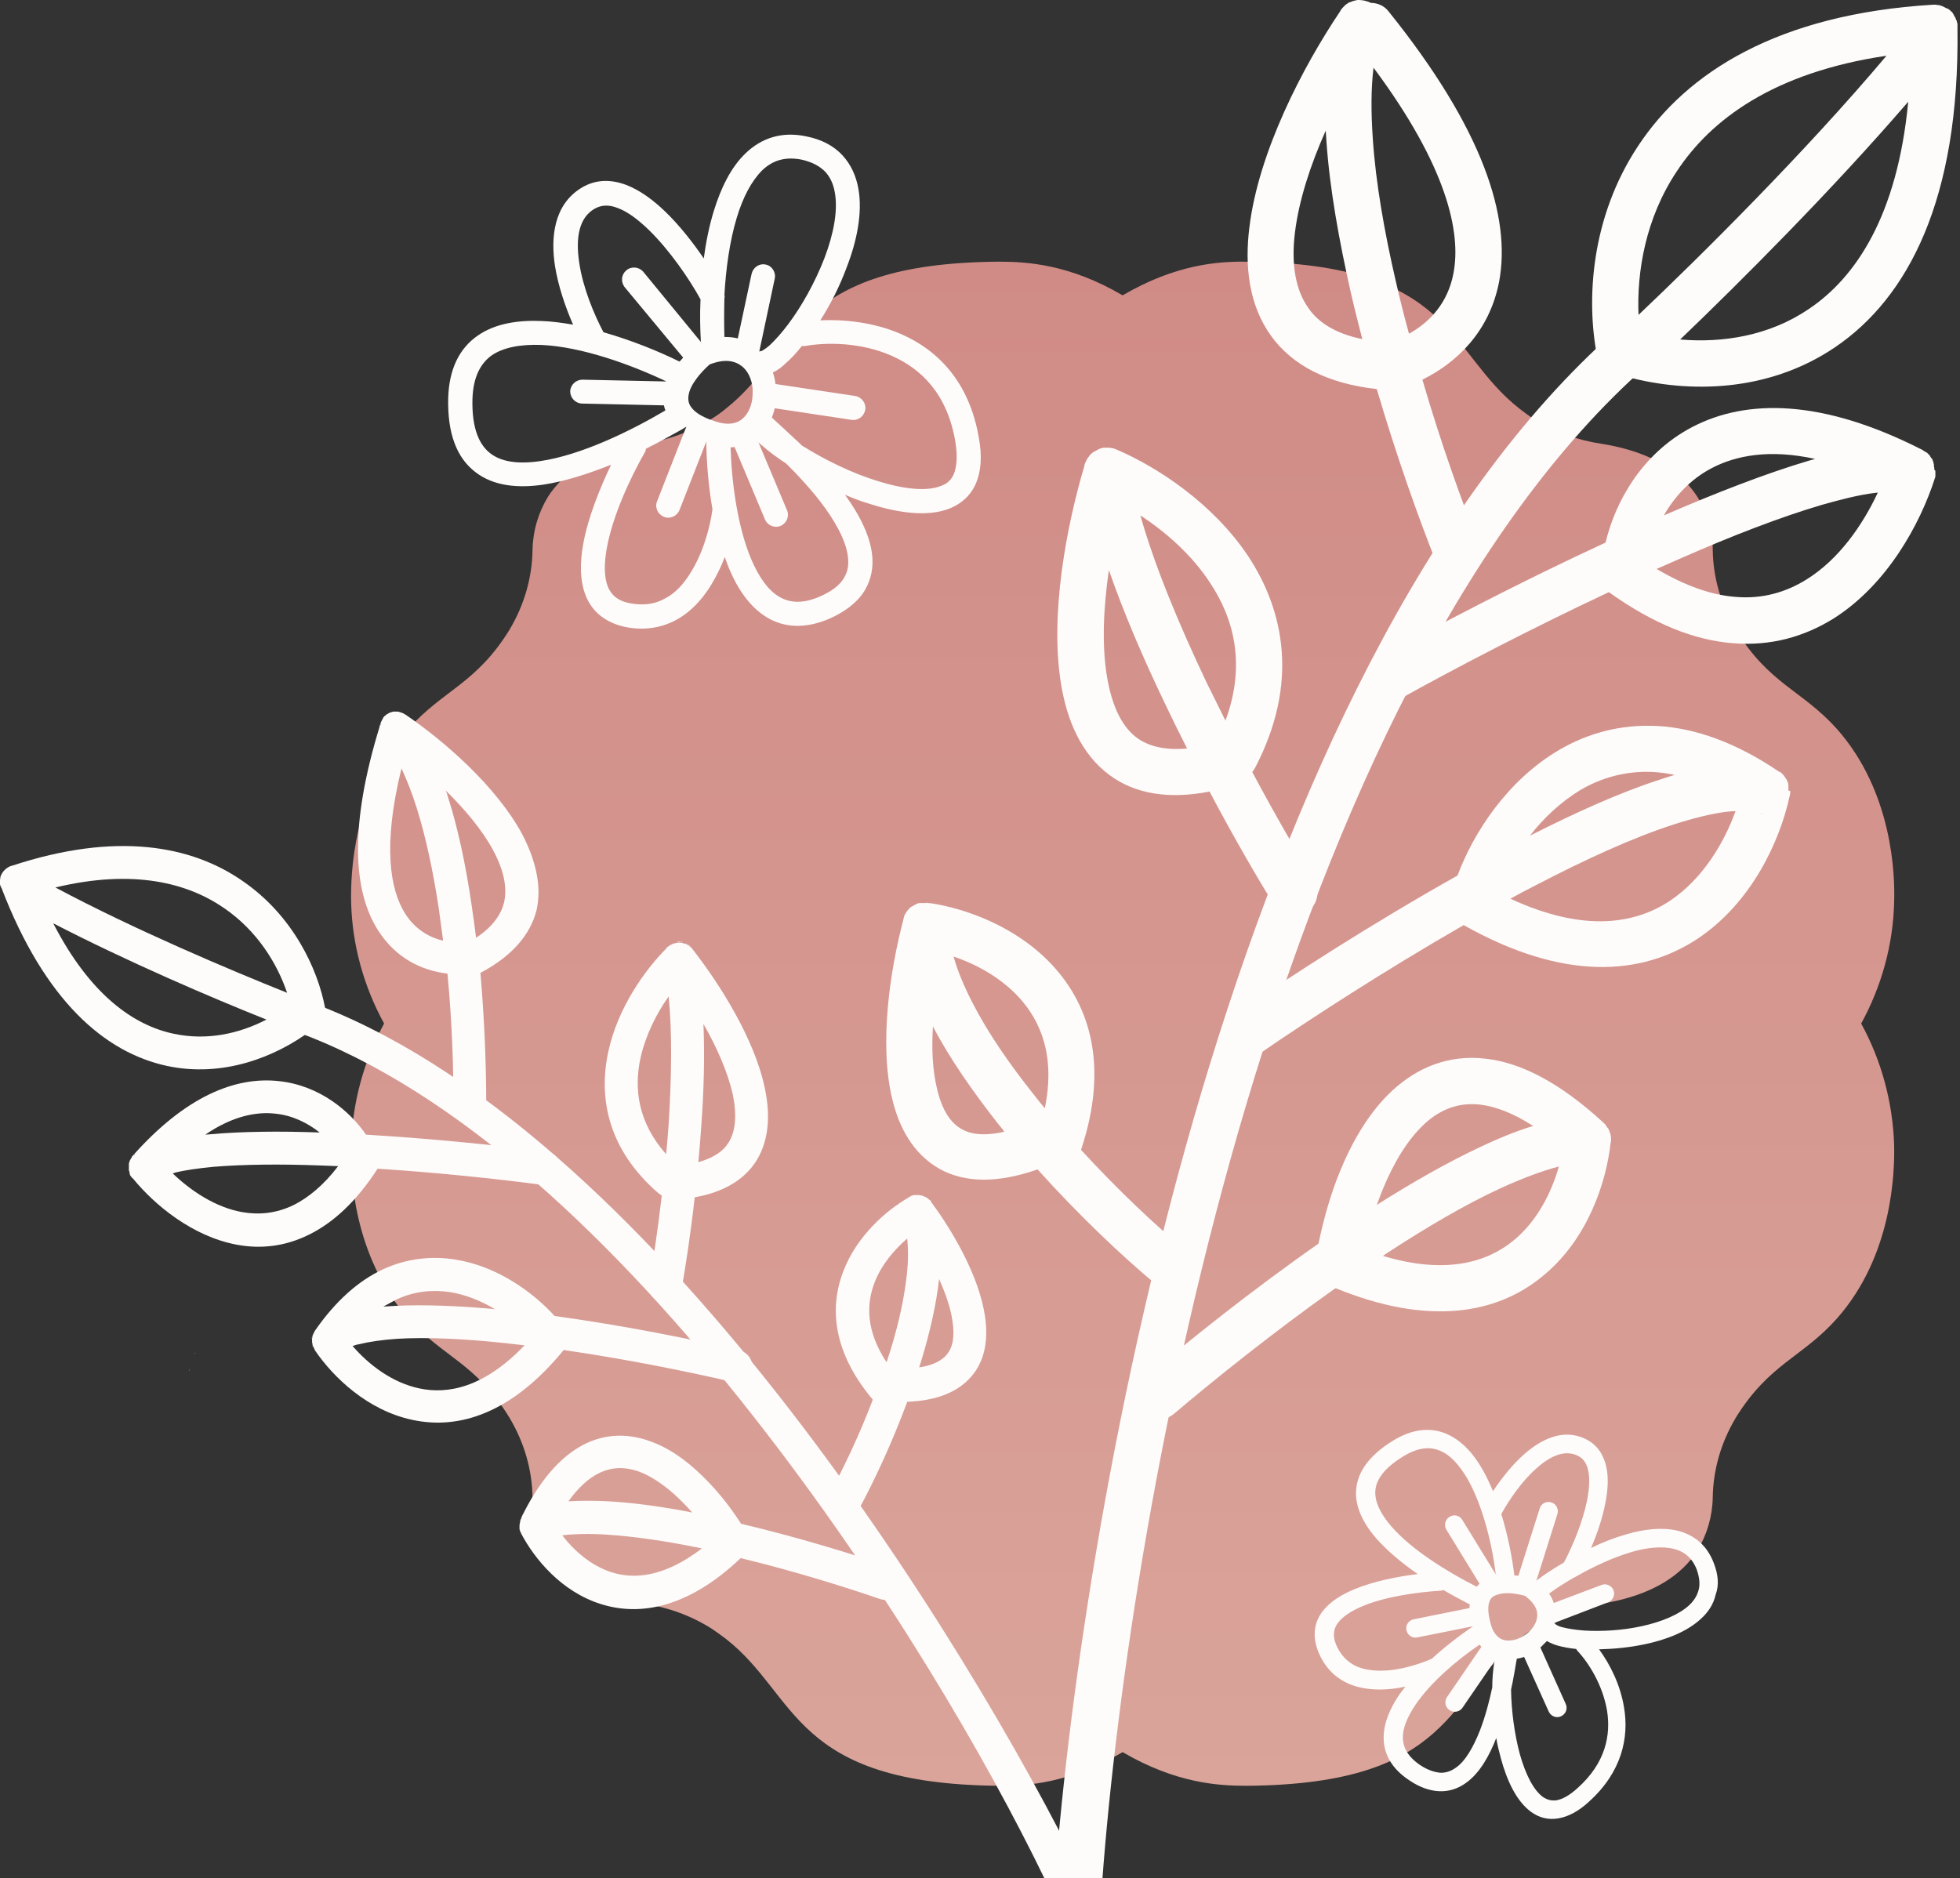 <?xml version="1.0" encoding="utf-8"?>
<!-- Generator: Adobe Illustrator 26.5.0, SVG Export Plug-In . SVG Version: 6.00 Build 0)  -->
<svg version="1.1" id="Calque_1" xmlns="http://www.w3.org/2000/svg" xmlns:xlink="http://www.w3.org/1999/xlink" x="0px" y="0px"
	 viewBox="0 0 541.4 518.9" style="enable-background:new 0 0 541.4 518.9;" xml:space="preserve">
<rect x="0" y="0" width="541.4" height="518.9" fill="#333333" stroke="none"/>
<style type="text/css">
	.st0{fill-rule:evenodd;clip-rule:evenodd;fill:#FEFCFB;}
	.st1{fill:url(#SVGID_1_);}
</style>
<path class="st0" d="M52.4,378.8c0-0.1-0.1-0.2-0.1-0.3c0-0.1,0-0.1,0-0.2C52.3,378.5,52.4,378.6,52.4,378.8L52.4,378.8z"/>
<path class="st0" d="M52.6,375.5C52.7,375.5,52.7,375.4,52.6,375.5c0,0.1-0.1,0.2-0.1,0.3C52.5,375.7,52.6,375.6,52.6,375.5z"/>
<path class="st0" d="M52.8,375.1c0,0,0.1-0.1,0.1-0.2C52.9,375,52.8,375.1,52.8,375.1C52.8,375.2,52.8,375.2,52.8,375.1z"/>
<path class="st0" d="M54,373.8c-0.1,0.1-0.2,0.2-0.3,0.3c0.1-0.1,0.1-0.1,0.2-0.1C53.9,373.9,54,373.8,54,373.8z"/>
<path class="st0" d="M52.3,378.4c0,0.1,0.1,0.3,0.1,0.4c0-0.1,0-0.1-0.1-0.2C52.3,378.5,52.3,378.4,52.3,378.4z"/>
<path class="st0" d="M52.6,375.5C52.7,375.5,52.7,375.4,52.6,375.5c0,0.1-0.1,0.2-0.1,0.3C52.5,375.7,52.6,375.6,52.6,375.5z"/>
<path class="st0" d="M52.8,375.1c0,0,0.1-0.1,0.1-0.2C52.9,375,52.8,375.1,52.8,375.1C52.8,375.2,52.8,375.2,52.8,375.1z"/>
<path class="st0" d="M54,373.8c-0.1,0.1-0.2,0.2-0.3,0.3c0.1-0.1,0.1-0.1,0.2-0.1C53.9,373.9,54,373.8,54,373.8z"/>
<g>
	
		<linearGradient id="SVGID_1_" gradientUnits="userSpaceOnUse" x1="310.1" y1="520.293" x2="310.1" y2="941.407" gradientTransform="matrix(1 0 0 1 0 -448)">
		<stop  offset="0" style="stop-color:#D08B86"/>
		<stop  offset="1" style="stop-color:#DAA49A"/>
	</linearGradient>
	<path class="st1" d="M514.1,282.8c5.6,10.2,8.7,21.7,9.1,33.4c0.2,7.6-0.4,30.7-15.8,48.1c-9.6,10.8-18.7,12.4-28,27.5l-0.1,0.2
		c-3.9,6.6-6.1,14.1-6.2,21.8c-0.1,5.2-1.6,10.3-4.3,14.7c-4.1,6.4-12,12.3-26.5,14.6c-6.6,1-13,3.3-18.7,6.9
		c-1.3,0.8-2.6,1.7-3.9,2.8c-20,15.8-18.2,40.2-75.4,40.6c-7.8,0-19.5-0.7-34.2-9.3c-14.7,8.6-26.4,9.4-34.2,9.3
		c-57.2-0.5-55.3-24.9-75.4-40.6c-1.3-1-2.6-1.9-3.9-2.8c-5.7-3.6-12-5.9-18.7-6.9c-14.5-2.3-22.4-8.2-26.5-14.6
		c-2.8-4.4-4.3-9.5-4.3-14.7c-0.1-7.7-2.3-15.2-6.2-21.8l-0.1-0.2c-9.3-15.2-18.3-16.7-28-27.5c-15.4-17.4-16.1-40.4-15.8-48.1
		c0.4-11.7,3.5-23.1,9.1-33.4c-5.6-10.2-8.8-21.7-9.1-33.3c-0.2-7.6,0.4-30.7,15.8-48.1c9.6-10.8,18.7-12.4,28-27.5l0.1-0.2
		c3.9-6.6,6.1-14.1,6.2-21.8c0.1-5.2,1.6-10.3,4.3-14.7c4.1-6.4,12-12.3,26.5-14.6c6.6-1,13-3.3,18.7-6.9c1.3-0.8,2.6-1.7,3.9-2.8
		c20-15.8,18.2-40.2,75.4-40.6c7.8,0,19.5,0.7,34.2,9.3c14.7-8.6,26.4-9.4,34.2-9.3c57.2,0.5,55.4,24.9,75.4,40.6
		c1.3,1,2.6,2,3.9,2.8c5.7,3.6,12,5.9,18.7,6.9c14.5,2.3,22.4,8.2,26.5,14.6c2.8,4.4,4.3,9.5,4.3,14.7c0.1,7.7,2.3,15.2,6.2,21.8
		l0.1,0.2c9.3,15.2,18.3,16.7,28,27.5c15.4,17.4,16.1,40.4,15.8,48.1C522.9,261.1,519.7,272.6,514.1,282.8z"/>
	<path class="st0" d="M455.6,91.9c2.3,2.7,2.1,6.7-0.6,9c-50.6,44.5-86.5,123-110.7,204.1c-24.1,80.9-36,163.3-39.8,214.3
		c-1.9,0-3.2,0-6.9,0s-1.1,0-6.2,0c3.9-51.8,16.2-136.1,40.6-218c24.4-81.7,61.1-163.1,114.5-210.1C449.3,89,453.3,89.2,455.6,91.9z
		"/>
	<path class="st0" d="M441,308.9c0.4,0.1,0.7,0.3,1,0.5C441.7,309.2,441.4,309,441,308.9z"/>
	<path class="st0" d="M442.7,309.9L442.7,309.9c0,0-0.1,0-0.1-0.1C442.6,309.8,442.6,309.8,442.7,309.9z"/>
	<path class="st0" d="M443,310.1l0.1,0.1C443,310.2,443,310.1,443,310.1C442.9,310.1,442.9,310.1,443,310.1z"/>
	<path class="st0" d="M443.2,319.3c0.1-0.1,0.2-0.2,0.3-0.3C443.5,319.1,443.4,319.1,443.2,319.3
		C443.3,319.2,443.2,319.2,443.2,319.3z"/>
	<path class="st0" d="M443.5,310.7c0-0.1-0.1-0.1-0.2-0.2l0.1,0.1C443.5,310.6,443.5,310.7,443.5,310.7z"/>
	<path class="st0" d="M445,314.8c0-0.2,0-0.4,0-0.6l0,0c0-0.2-0.1-0.4-0.1-0.6s-0.1-0.4-0.2-0.6s-0.1-0.4-0.2-0.6l0,0
		c-0.1-0.1-0.1-0.3-0.2-0.5c0,0,0-0.1-0.1-0.1c0,0,0-0.1-0.1-0.1c-0.1-0.1-0.1-0.2-0.2-0.3l-0.1-0.1c0,0-0.1-0.1-0.1-0.2
		c-0.1-0.1-0.1-0.2-0.2-0.2c0,0,0,0,0-0.1l0,0c0-0.1-0.1-0.1-0.2-0.2c0-0.1-0.1-0.1-0.2-0.2c0,0,0-0.1-0.1-0.1
		c-0.1-0.1-0.1-0.1-0.2-0.2l-0.1-0.1c-0.1-0.1-0.2-0.1-0.2-0.2c0.1,0,0.1,0.1,0.1,0.1c-11.6-10.6-22.3-16.3-32.3-17.4
		c-10.4-1.2-18.9,2.6-25.6,8.7c-6.5,6-11.2,14.2-14.6,22.5c-2.7,6.6-4.6,13.6-5.9,19.9c-18.6,13-36.2,27.1-48.2,37.3
		c-2.7,2.3-3,6.3-0.7,9s6.3,3,9,0.7c11.2-9.5,27.4-22.5,44.6-34.7c25.6,10.5,44.5,7.2,57.2-3.3c12.4-10.1,17.6-25.8,18.8-37
		c0,0.1,0,0.2,0,0.2c0-0.2,0.1-0.4,0.1-0.6C445,315.2,445,315,445,314.8z M382,328.5c3-7.3,6.8-13.6,11.4-17.9
		c4.4-4.1,9.5-6.1,15.5-5.4c4,0.5,8.9,2.2,14.6,5.9c-4.7,1.4-9.5,3.4-14.4,5.7c-9.2,4.3-19,9.9-28.8,16.1
		C380.9,331.4,381.4,329.9,382,328.5z M418,342.8c-7.1,5.8-18.4,9.5-36,4.2c0.2-0.1,0.5-0.3,0.7-0.5c11-7.2,22-13.7,31.8-18.2
		c6.1-2.8,11.5-4.8,16.1-6C428.5,329.7,424.5,337.5,418,342.8z M441,308.9c0.4,0.1,0.7,0.3,1,0.5C441.7,309.2,441.4,309,441,308.9z"
		/>
	<path class="st0" d="M363.4,349.9c0-0.5,0-1,0.1-1.5C363.3,348.9,363.3,349.4,363.4,349.9z"/>
	<path class="st0" d="M369.3,355.7c-0.1,0.1-0.2,0.2-0.3,0.2c-0.5-0.2-0.9-0.4-1.4-0.6c0.4,0.1,0.8,0.2,1.2,0.3
		C368.9,355.7,369.1,355.7,369.3,355.7z"/>
	<path class="st0" d="M441,308.9c0.4,0.1,0.7,0.3,1,0.5C441.7,309.2,441.4,309,441,308.9z"/>
	<path class="st0" d="M442.7,309.9L442.7,309.9c0,0-0.1,0-0.1-0.1C442.6,309.8,442.6,309.8,442.7,309.9z"/>
	<path class="st0" d="M445,315.4L445,315.4c0,0.2,0,0.3,0,0.3c0,0.1,0,0.2,0,0.2C445,315.8,445,315.6,445,315.4z"/>
	<path class="st0" d="M327.2,345.2c-8-6.6-18.4-16.4-28.6-27.5c0-0.1,0.1-0.2,0.1-0.3c7.5-22.7,2.5-39.4-8-50.7
		c-9.9-10.7-23.9-15.7-33.9-17.2c0.1,0,0.3,0.1,0.4,0.1s0.2,0,0.2,0.1c-0.4-0.1-0.8-0.2-1.2-0.2l0,0l0,0c-0.2,0-0.4,0-0.7,0
		c-0.2,0-0.4,0-0.6,0l0,0c-0.1,0-0.1,0-0.2,0s-0.2,0-0.3,0c-0.1,0-0.2,0-0.3,0c-0.2,0-0.3,0.1-0.5,0.1c0,0,0,0-0.1,0
		s-0.2,0.1-0.2,0.1c-0.1,0-0.2,0.1-0.2,0.1c-0.1,0-0.1,0-0.1,0.1c-0.1,0-0.2,0.1-0.3,0.1c-0.1,0-0.2,0.1-0.2,0.1
		c-0.1,0.1-0.3,0.2-0.4,0.3c0,0,0,0-0.1,0c0,0,0,0-0.1,0c-0.1,0.1-0.2,0.2-0.3,0.2l-0.1,0.1c-0.1,0.1-0.2,0.1-0.2,0.2
		c-0.1,0.1-0.1,0.1-0.2,0.2c0,0-0.1,0-0.1,0.1c-0.1,0.1-0.3,0.3-0.4,0.5c-0.1,0.1-0.2,0.2-0.3,0.4c-0.1,0.2-0.2,0.4-0.3,0.5
		c0,0,0,0.1-0.1,0.1c0,0.1-0.1,0.2-0.1,0.3v0.1l0,0c0,0.1-0.1,0.1-0.1,0.2v0.1c0,0.1,0,0.1-0.1,0.2c0,0.1,0,0.1,0,0.2l0,0
		c0,0.1-0.1,0.3-0.1,0.4c-3.6,13.7-6.7,33.9-3.1,49.2c1.8,7.8,5.7,15.4,13.2,19.6c7.3,4,16.4,3.8,27,0.1
		c11.5,12.8,23.5,24.1,32.5,31.6c2.7,2.3,6.8,1.9,9-0.8C330.3,351.5,330,347.5,327.2,345.2z M281.4,275.5c6,6.5,10.2,16.2,7.2,30.7
		c-1-1.2-2-2.4-2.9-3.6c-6.8-8.5-12.8-17.2-17-25.4c-2.4-4.6-4.2-9-5.3-12.9C269.7,266.4,276.4,270.1,281.4,275.5z M262,255.8
		c0-0.2,0-0.4,0-0.6c0,0.3,0,0.6,0,0.9C262,256,262,255.9,262,255.8z M265.7,312c-3.1-1.7-5.5-5.2-6.9-11.3
		c-1.2-5-1.5-10.9-1.1-17.1c4.7,9,11.1,18.1,18,26.9c0.6,0.7,1.2,1.4,1.7,2.2C271.6,314,267.9,313.3,265.7,312z"/>
	<path class="st0" d="M494,218.2L494,218.2v-0.1c0-0.1,0-0.2,0-0.3v-0.1c0-0.1,0-0.1,0-0.2v-0.1c0,0,0-0.1,0-0.2s0-0.1,0-0.2v-0.1
		l0,0c0-0.1-0.1-0.3-0.1-0.4v-0.1v-0.1c0-0.1,0-0.1-0.1-0.2c0-0.1,0-0.1-0.1-0.2l0,0c0-0.1-0.1-0.2-0.1-0.3l0,0
		c0-0.1-0.1-0.2-0.1-0.2c-0.2-0.3-0.4-0.6-0.6-0.9c-0.1-0.1-0.2-0.2-0.2-0.3l0,0c-0.1-0.1-0.2-0.2-0.2-0.2l-0.1-0.1l-0.1-0.1
		l-0.1-0.1c-0.1-0.1-0.1-0.1-0.2-0.2s-0.2-0.2-0.3-0.2c0,0,0,0-0.1,0s-0.1-0.1-0.2-0.1c-11.8-8-23-12-33.4-12.6
		c-10.5-0.6-19.7,2.1-27.5,6.7c-14.2,8.4-23.5,22.8-27.9,34.6c-23.5,13.2-46.5,28-62.1,38.8c-2.9,2-3.6,6-1.6,8.9s6,3.6,8.9,1.6
		c14.4-9.9,35.1-23.3,56.5-35.6c27.7,15.6,49.2,14,64.7,3.7c14.8-9.9,22.6-26.8,25.3-39.2v0.1c0-0.2,0.1-0.4,0.1-0.5
		s0.1-0.3,0.1-0.5c0,0,0,0,0-0.1V219c0-0.2,0-0.4,0-0.5C494,218.5,494,218.4,494,218.2z M489.9,212.6c0.1,0,0.1,0,0.2,0.1
		c-0.2-0.1-0.3-0.1-0.5-0.2C489.6,212.5,489.7,212.6,489.9,212.6z M436.5,218.3c5.8-3.4,12.6-5.4,20.2-5c1.9,0.1,3.9,0.4,5.9,0.8
		c-1.4,0.4-2.9,0.9-4.4,1.4c-10.8,3.5-23,9-35.6,15.4C426.4,226,431.1,221.6,436.5,218.3z M461.4,248.8c-9.4,6.3-23.5,9.1-44.2-0.5
		c2.2-1.2,4.4-2.4,6.6-3.5c14-7.3,27.3-13.4,38.5-17c5.6-1.8,10.5-3,14.5-3.5c0.9-0.1,1.8-0.2,2.6-0.2
		C476.2,233,470.3,242.8,461.4,248.8z M485.3,224.6L485.3,224.6c0.6,0.2,1.2,0.4,1.8,0.4C486.4,224.9,485.8,224.8,485.3,224.6z
		 M493.1,221.8c0.2-0.3,0.3-0.6,0.4-0.9v-0.1C493.5,221.1,493.3,221.5,493.1,221.8z"/>
	<path class="st0" d="M490,212.7c-0.2-0.1-0.3-0.1-0.5-0.2c0.1,0,0.2,0.1,0.3,0.1C489.9,212.6,490,212.7,490,212.7z"/>
	<path class="st0" d="M493.4,215.9L493.4,215.9c0,0-0.1-0.1-0.1-0.2C493.3,215.8,493.4,215.8,493.4,215.9z"/>
	<path class="st0" d="M299.7,128.5c0-0.1,0-0.1,0.1-0.2c-0.1,0.2-0.1,0.4-0.1,0.6C299.7,128.8,299.7,128.6,299.7,128.5z"/>
	<path class="st0" d="M300.2,127.3c0,0,0-0.1,0.1-0.1c-0.1,0.1-0.1,0.2-0.1,0.3c0,0,0,0.1-0.1,0.1l0,0
		C300.1,127.5,300.1,127.4,300.2,127.3z"/>
	<path class="st0" d="M300.7,126.4c0.1-0.1,0.2-0.2,0.3-0.4C300.9,126.1,300.8,126.3,300.7,126.4s-0.2,0.2-0.2,0.4
		C300.5,126.7,300.6,126.5,300.7,126.4z"/>
	<path class="st0" d="M301.7,125.3c0.1-0.1,0.2-0.2,0.3-0.2C301.9,125.1,301.8,125.2,301.7,125.3L301.7,125.3z"/>
	<path class="st0" d="M534.3,129.5c0-0.2,0-0.4-0.1-0.6c0-0.1,0-0.2,0-0.3v-0.1c0-0.2-0.1-0.3-0.1-0.5v-0.1c0-0.1-0.1-0.2-0.1-0.3
		v-0.1c-0.1-0.1-0.1-0.3-0.2-0.4c0,0,0,0,0-0.1s-0.1-0.2-0.1-0.2c0-0.1-0.1-0.1-0.1-0.1l0,0l-0.1-0.1c-0.1-0.1-0.1-0.2-0.2-0.3l0,0
		l-0.1-0.1c0,0,0,0,0-0.1c-0.1-0.1-0.1-0.2-0.2-0.3l-0.1-0.1c-0.1-0.1-0.2-0.2-0.2-0.2c-0.1-0.1-0.2-0.2-0.3-0.3s-0.2-0.2-0.3-0.2
		c-0.1-0.1-0.2-0.2-0.3-0.2c0,0,0,0-0.1,0c0,0-0.1,0-0.1-0.1c-0.1-0.1-0.2-0.1-0.3-0.2c0,0-0.1,0-0.1-0.1c0,0-0.1,0-0.2-0.1
		c-27.8-14.2-48.7-14.1-63.6-6.3c-14.3,7.5-21.4,21.3-23.9,31.9c-23.6,10.9-46.9,23.1-62.8,31.9c-3.1,1.7-4.2,5.6-2.5,8.7
		s5.6,4.2,8.7,2.5c14.7-8.2,35.8-19.2,57.5-29.4c12.3,8.8,23.7,13.3,34.2,14.1c10.7,0.9,19.9-1.9,27.7-6.7
		c15-9.4,24.1-26.3,28.1-38.7l0,0c0-0.1,0-0.2,0.1-0.2c0,0,0,0,0-0.1s0.1-0.3,0.1-0.4v-0.1c0-0.1,0-0.2,0-0.2s0,0,0-0.1v-0.1V131
		v-0.1c0-0.1,0-0.1,0-0.2v-0.1c0-0.1,0-0.3,0-0.4v-0.1C534.3,129.8,534.3,129.7,534.3,129.5z M472.9,129.3
		c6.5-3.4,15.8-5.3,28.5-2.5c-0.6,0.2-1.2,0.3-1.8,0.5c-11.8,3.5-25.7,8.9-40,15.1C462.5,137.3,466.9,132.4,472.9,129.3z M499,160.1
		c-5.6,3.5-12.2,5.5-19.8,4.8c-6.2-0.5-13.3-2.8-21.6-7.7c2.3-1,4.5-2,6.8-3c14.1-6.2,27.6-11.4,38.8-14.7
		c5.6-1.6,10.5-2.8,14.6-3.3c0.3,0,0.6-0.1,0.9-0.1C514.5,145.1,507.9,154.6,499,160.1z"/>
	<path class="st0" d="M525,135.7c0.3,0.2,0.7,0.3,1.1,0.4c-1.5-0.3-3.9-0.5-7.4,0c0.4-1,0.9-1.9,1.2-2.9
		C521.5,134,523.2,134.8,525,135.7z"/>
	<path class="st0" d="M529.5,123.8L529.5,123.8c0,0-0.1-0.1-0.2-0.1C529.4,123.8,529.5,123.8,529.5,123.8z"/>
	<path class="st0" d="M530.5,124.2c0.1,0,0.1,0.1,0.2,0.1C530.6,124.3,530.5,124.2,530.5,124.2S530.5,124.2,530.5,124.2z"/>
	<path class="st0" d="M533.9,132.2L533.9,132.2L533.9,132.2L533.9,132.2z"/>
	<path class="st0" d="M534.1,128.5c0-0.2-0.1-0.3-0.1-0.5c0,0.1,0.1,0.2,0.1,0.3S534.1,128.5,534.1,128.5z"/>
	<path class="st0" d="M534,131.9c0-0.1,0.1-0.3,0.1-0.4c0,0.1,0,0.2,0,0.2C534,131.8,534,131.8,534,131.9z"/>
	<path class="st0" d="M363.4,349.9c0-0.5,0-1,0.1-1.5C363.3,348.9,363.3,349.4,363.4,349.9z"/>
	<path class="st0" d="M369.3,355.7c-0.1,0.1-0.2,0.2-0.3,0.2c-0.5-0.2-0.9-0.4-1.4-0.6c0.4,0.1,0.8,0.2,1.2,0.3
		C368.9,355.7,369.1,355.7,369.3,355.7z"/>
	<path class="st0" d="M443,310.1l0.1,0.1C443,310.2,443,310.1,443,310.1C442.9,310.1,442.9,310.1,443,310.1z"/>
	<path class="st0" d="M443.2,319.3c0.1-0.1,0.2-0.2,0.3-0.3C443.5,319.1,443.4,319.1,443.2,319.3
		C443.3,319.2,443.2,319.2,443.2,319.3z"/>
	<path class="st0" d="M443.4,310.6c0,0,0,0.1,0.1,0.1C443.5,310.6,443.4,310.6,443.4,310.6L443.4,310.6z"/>
	<path class="st0" d="M445,315.5L445,315.5c0,0.1,0,0.2,0,0.3c0,0.1,0,0.2,0,0.2C445,315.8,445,315.6,445,315.5c0-0.3,0-0.5,0-0.7
		s0-0.4,0-0.6C445,314.6,445,315,445,315.5z"/>
	<path class="st0" d="M249.8,253.2L249.8,253.2C249.8,253.2,249.8,253.3,249.8,253.2C249.8,253.3,249.8,253.3,249.8,253.2z"/>
	<path class="st0" d="M251.8,250.7c0.1,0,0.1-0.1,0.2-0.1c-0.1,0.1-0.2,0.2-0.3,0.2C251.7,250.8,251.8,250.8,251.8,250.7z"/>
	<path class="st0" d="M253.4,249.9C253.4,249.9,253.4,249.8,253.4,249.9c0,0-0.1,0-0.2,0.1c-0.1,0-0.1,0-0.1,0.1
		c-0.1,0-0.2,0.1-0.3,0.1c0.1,0,0.1-0.1,0.2-0.1C253.1,250,253.2,249.9,253.4,249.9z"/>
	<path class="st0" d="M254,249.6c0.1,0,0.1,0,0.2,0c-0.2,0-0.3,0.1-0.5,0.1C253.9,249.7,253.9,249.7,254,249.6z"/>
	<path class="st0" d="M254.6,249.5c0.1,0,0.2,0,0.4,0c-0.1,0-0.1,0-0.2,0C254.7,249.5,254.6,249.5,254.6,249.5
		C254.5,249.5,254.6,249.5,254.6,249.5z"/>
	<path class="st0" d="M256.1,249.5c0.1,0,0.1,0,0.2,0l0,0c-0.2,0-0.4,0-0.7,0c-0.2,0-0.4,0-0.6,0c0,0,0,0,0.1,0c0.2,0,0.4,0,0.6,0
		C255.8,249.4,256,249.4,256.1,249.5z"/>
	<path class="st0" d="M257.3,249.7c0.1,0,0.2,0,0.2,0.1c-0.4-0.1-0.8-0.2-1.2-0.2l0,0c0.1,0,0.2,0,0.3,0c0.1,0,0.2,0,0.3,0.1
		C257,249.6,257.2,249.6,257.3,249.7z"/>
	<path class="st0" d="M262.1,256c0-0.1,0-0.1,0-0.2c0-0.2,0-0.4,0-0.6C262,255.4,262.1,255.7,262.1,256z"/>
	<path class="st0" d="M249.8,253.2L249.8,253.2C249.8,253.2,249.8,253.3,249.8,253.2L249.8,253.2
		C249.8,253.3,249.8,253.3,249.8,253.2z"/>
	<path class="st0" d="M251.8,250.7c0.1,0,0.1-0.1,0.2-0.1c-0.1,0.1-0.2,0.2-0.3,0.2C251.7,250.8,251.8,250.8,251.8,250.7z"/>
	<path class="st0" d="M253,250h0.1c-0.1,0-0.2,0.1-0.3,0.1C252.8,250.1,252.9,250.1,253,250z"/>
	<path class="st0" d="M253.4,249.9C253.4,249.9,253.4,249.8,253.4,249.9c0,0-0.1,0-0.2,0.1C253.3,249.9,253.3,249.9,253.4,249.9z"/>
	<path class="st0" d="M254,249.6c0.1,0,0.1,0,0.2,0c-0.2,0-0.3,0.1-0.5,0.1C253.9,249.7,253.9,249.7,254,249.6z"/>
	<path class="st0" d="M254.6,249.5c0.1,0,0.1,0,0.2,0C254.7,249.5,254.6,249.5,254.6,249.5C254.5,249.5,254.6,249.5,254.6,249.5z"/>
	<path class="st0" d="M256.1,249.5c0,0,0.1,0,0.2,0c-0.2,0-0.4,0-0.7,0c-0.2,0-0.4,0-0.6,0c0,0,0,0,0.1,0c0.2,0,0.4,0,0.6,0
		C255.8,249.4,256,249.4,256.1,249.5z"/>
	<path class="st0" d="M257.3,249.7c0.1,0,0.2,0,0.2,0.1c-0.4-0.1-0.8-0.2-1.2-0.2c0.1,0,0.1,0,0.2,0s0.2,0,0.3,0.1
		C257,249.6,257.2,249.6,257.3,249.7z"/>
	<path class="st0" d="M262.1,256c0-0.1,0-0.1,0-0.2c0-0.2,0-0.4,0-0.6C262,255.4,262.1,255.7,262.1,256z"/>
	<path class="st0" d="M299.7,128.5c0-0.1,0-0.1,0.1-0.2c-0.1,0.2-0.1,0.4-0.1,0.6C299.7,128.8,299.7,128.6,299.7,128.5z"/>
	<path class="st0" d="M300.2,127.3c0,0,0-0.1,0.1-0.1c-0.1,0.1-0.1,0.2-0.1,0.3C300.1,127.4,300.1,127.4,300.2,127.3z"/>
	<path class="st0" d="M300.7,126.4L300.7,126.4c-0.1,0.1-0.2,0.2-0.2,0.4C300.5,126.7,300.6,126.5,300.7,126.4z"/>
	<path class="st0" d="M301.7,125.3c0.1-0.1,0.2-0.2,0.3-0.2C301.9,125.1,301.8,125.2,301.7,125.3L301.7,125.3z"/>
	<path class="st0" d="M307,123.9L307,123.9c-0.2,0-0.3-0.1-0.5-0.1h0.1C306.8,123.8,306.9,123.9,307,123.9z"/>
	<path class="st0" d="M307.3,123.9c0.1,0,0.2,0,0.3,0.1c-0.2,0-0.4-0.1-0.6-0.1C307.1,123.9,307.2,123.9,307.3,123.9z"/>
	<path class="st0" d="M307.7,124c0.1,0,0.3,0.1,0.4,0.2c-0.2-0.1-0.4-0.1-0.5-0.2C307.7,124,307.7,124,307.7,124z"/>
	<path class="st0" d="M308.3,124.2c0.1,0.1,0.3,0.1,0.4,0.2C308.5,124.3,308.4,124.3,308.3,124.2
		C308.2,124.2,308.2,124.2,308.3,124.2z"/>
	<path class="st0" d="M363,243.3c-4.6-7.5-10.7-18-17.1-30c0.3-0.4,0.6-0.8,0.8-1.2c12.1-23.2,8.1-43.2-1.9-58.4
		c-9.8-14.7-25.2-24.7-36.4-29.5c-0.1,0-0.1,0-0.2-0.1c0.1,0.1,0.3,0.1,0.4,0.2c-0.1-0.1-0.3-0.1-0.5-0.2l0,0
		c-0.2-0.1-0.4-0.1-0.5-0.2c-0.2,0-0.4-0.1-0.6-0.1s-0.4-0.1-0.5-0.1c-0.2,0-0.4,0-0.6,0s-0.3,0-0.5,0c-0.1,0-0.2,0-0.3,0
		c0,0,0,0-0.1,0c-0.2,0-0.3,0-0.5,0.1c0,0,0,0-0.1,0s-0.2,0.1-0.4,0.1c-0.1,0-0.1,0-0.2,0.1c-0.2,0-0.3,0.1-0.5,0.2
		c0,0-0.1,0-0.1,0.1c-0.1,0-0.1,0.1-0.2,0.1s-0.1,0.1-0.2,0.1c-0.2,0.1-0.4,0.2-0.6,0.3c-0.1,0-0.1,0.1-0.2,0.1c0,0-0.1,0-0.1,0.1
		l0,0c-0.1,0.1-0.2,0.2-0.3,0.2c0,0,0,0-0.1,0.1s-0.2,0.2-0.3,0.3c0,0,0,0-0.1,0.1s-0.2,0.2-0.2,0.3l0,0c-0.1,0.1-0.2,0.2-0.3,0.4
		c-0.1,0.1-0.2,0.3-0.3,0.4c-0.1,0.1-0.2,0.3-0.2,0.4c-0.1,0.1-0.1,0.2-0.1,0.3c0,0,0,0.1-0.1,0.1s0,0.1-0.1,0.2
		c0,0.1-0.1,0.2-0.1,0.2c0,0.1-0.1,0.2-0.1,0.3c-0.1,0.2-0.1,0.4-0.1,0.6c0-0.1,0-0.2,0.1-0.4c-5,16.7-9.7,41.4-6.5,60.6
		c1.6,9.7,5.4,19.1,13.3,25c7.1,5.3,16.5,6.8,27.7,4.6c6.6,12.5,13,23.5,17.8,31.3c1.8,3,5.8,4,8.8,2.1
		C363.9,250.3,364.8,246.4,363,243.3z M334.1,160.8c6.8,10.1,10.1,22.9,4.4,38.3c-1.7-3.5-3.5-7-5.2-10.5
		c-7.7-16.2-14.5-32.6-18.3-46.2C322,147,329.1,153.2,334.1,160.8z M314.1,203.9c-4.1-3-6.9-8.6-8.3-16.8c-1.5-8.8-1-19.3,0.5-29.6
		c4.1,11.9,9.6,24.6,15.4,36.7c2,4.2,4.1,8.5,6.2,12.6C321.4,207.4,317,206,314.1,203.9z"/>
	<path class="st0" d="M300,127.6c0,0,0-0.1,0.1-0.1C300,127.6,300,127.6,300,127.6L300,127.6z"/>
	<path class="st0" d="M307,123.9L307,123.9c-0.2,0-0.3-0.1-0.5-0.1h0.1C306.8,123.8,306.9,123.9,307,123.9z"/>
	<path class="st0" d="M307.3,123.9c0.1,0,0.2,0,0.3,0.1c-0.2,0-0.4-0.1-0.6-0.1C307.1,123.9,307.2,123.9,307.3,123.9z"/>
	<path class="st0" d="M307.7,124c0.1,0,0.3,0.1,0.4,0.2c-0.2-0.1-0.4-0.1-0.5-0.2C307.7,124,307.7,124,307.7,124z"/>
	<path class="st0" d="M308.3,124.2c0.1,0.1,0.3,0.1,0.4,0.2C308.5,124.3,308.4,124.3,308.3,124.2
		C308.2,124.2,308.2,124.2,308.3,124.2z"/>
	<path class="st0" d="M485.3,224.6c0.6,0.2,1.1,0.3,1.7,0.4C486.4,224.9,485.8,224.8,485.3,224.6L485.3,224.6z"/>
	<path class="st0" d="M489.9,212.6c0.1,0,0.1,0,0.2,0.1c-0.2-0.1-0.3-0.1-0.5-0.2C489.6,212.5,489.7,212.6,489.9,212.6z"/>
	<path class="st0" d="M493.9,219.8c0-0.1,0.1-0.3,0.1-0.5c0,0.2,0,0.4-0.1,0.7c0,0.1,0,0.2-0.1,0.2v0.1
		C493.8,220.1,493.8,219.9,493.9,219.8z"/>
	<path class="st0" d="M493.6,220.9C493.6,220.8,493.6,220.8,493.6,220.9c-0.1,0.2-0.2,0.6-0.4,0.9
		C493.3,221.5,493.4,221.2,493.6,220.9z"/>
	<path class="st0" d="M493.6,220.8c0.1-0.2,0.1-0.3,0.2-0.5C493.7,220.5,493.7,220.6,493.6,220.8z"/>
	<path class="st0" d="M485.3,224.6c0.6,0.2,1.1,0.3,1.7,0.4C486.4,224.9,485.8,224.8,485.3,224.6L485.3,224.6z"/>
	<path class="st0" d="M493.4,216c0-0.1-0.1-0.2-0.1-0.3C493.3,215.8,493.4,215.8,493.4,216C493.4,215.9,493.4,216,493.4,216
		L493.4,216z"/>
	<path class="st0" d="M493.8,220.3c0-0.2,0.1-0.4,0.1-0.5c0,0.1,0,0.1,0,0.2C493.8,220.1,493.8,220.1,493.8,220.3
		C493.8,220.2,493.8,220.3,493.8,220.3z"/>
	<path class="st0" d="M493.6,220.8c0.1-0.2,0.1-0.3,0.2-0.5C493.7,220.5,493.7,220.6,493.6,220.8z"/>
	<path class="st0" d="M493.6,220.9C493.6,220.8,493.6,220.8,493.6,220.9c-0.1,0.2-0.2,0.6-0.4,0.9
		C493.3,221.5,493.4,221.2,493.6,220.9z"/>
	<path class="st0" d="M529.5,123.8L529.5,123.8c0,0-0.1-0.1-0.2-0.1C529.4,123.8,529.5,123.8,529.5,123.8z"/>
	<path class="st0" d="M529.8,123.9c0.1,0,0.1,0,0.2,0.1C529.9,124,529.8,123.9,529.8,123.9L529.8,123.9z"/>
	<path class="st0" d="M530.5,124.2c0.1,0,0.1,0.1,0.2,0.1C530.6,124.3,530.5,124.2,530.5,124.2S530.5,124.2,530.5,124.2z"/>
	<path class="st0" d="M534,131.9c0-0.1,0.1-0.3,0.1-0.4c0,0.1,0,0.2,0,0.2C534,131.8,534,131.9,534,131.9L534,131.9z"/>
	<path class="st0" d="M534.1,128.5c0-0.2-0.1-0.3-0.1-0.5c0,0.1,0.1,0.2,0.1,0.3S534.1,128.5,534.1,128.5z"/>
	<path class="st0" d="M525,135.7c0.3,0.2,0.7,0.3,1.1,0.4c-1.5-0.3-3.9-0.5-7.4,0c0.4-1,0.9-1.9,1.2-2.9
		C521.5,134,523.2,134.8,525,135.7z"/>
	<path class="st0" d="M529.8,123.9c0.1,0,0.1,0,0.2,0.1C529.9,124,529.8,123.9,529.8,123.9L529.8,123.9z"/>
	<path class="st0" d="M533.9,132.2L533.9,132.2L533.9,132.2L533.9,132.2z"/>
	<path class="st0" d="M414.1,77.8c3.3-17.7-4.3-42-30.5-74.6c-1.2-1.6-3.1-2.4-4.9-2.4l0,0c-0.2-0.1-0.5-0.2-0.7-0.3
		c-0.1,0-0.2-0.1-0.3-0.1c-0.1,0-0.2-0.1-0.4-0.1c-0.1,0-0.2-0.1-0.3-0.1c-0.5-0.1-1-0.2-1.5-0.2c-0.1,0-0.3,0-0.4,0
		c-0.2,0-0.3,0-0.5,0.1c-0.2,0-0.3,0-0.5,0.1c-0.1,0-0.3,0.1-0.4,0.1s-0.1,0-0.2,0.1c-0.1,0-0.2,0.1-0.3,0.1c-0.1,0-0.2,0.1-0.3,0.1
		c-0.1,0-0.2,0.1-0.3,0.1c-0.1,0.1-0.2,0.1-0.3,0.2C372.2,1,372.1,1,372,1.1c-0.2,0.1-0.3,0.2-0.5,0.4c-0.1,0.1-0.2,0.2-0.3,0.3
		c-0.3,0.3-0.7,0.7-0.9,1.1c0,0-0.1,0.1-0.1,0.2c-10.3,15.3-22.6,38.9-25.1,59.8c-1.3,10.5-0.2,21.3,6,29.9
		c5.9,8.2,15.7,13.2,29.2,14.7c5.5,18.7,11.6,35.8,16.4,47.8c1.3,3.3,5,4.9,8.3,3.6c3.3-1.3,4.9-5,3.6-8.3
		c-4.6-11.5-10.5-27.8-15.7-45.7C402.2,100.3,411.4,91.8,414.1,77.8z M361.4,85.1c-3.5-4.9-4.8-12-3.7-20.9
		c1.1-8.9,4.3-18.7,8.5-28.1c0.1,1,0.1,2,0.2,3c0.9,13.1,3.5,27.4,6.7,41.6c1,4.4,2.1,8.7,3.2,13C368.6,92.1,364,88.9,361.4,85.1z
		 M401.5,75.4C400,83.6,395,89,389.2,92.2c-1.3-4.7-2.5-9.5-3.6-14.3c-3.2-13.8-5.6-27.5-6.4-39.6c-0.5-7.3-0.5-13.9,0.2-19.6
		C399.8,46.1,403.6,64.3,401.5,75.4z"/>
	<path class="st0" d="M538,5V4.6c0-0.2,0-0.4-0.1-0.5c0,0.1,0,0.2,0,0.2C537.9,4.6,538,4.8,538,5z"/>
	<path class="st0" d="M449.7,104.2c16.7,4.4,38.6,4.3,57.1-8.2c20.3-13.7,34.5-41,33.9-88V7.9V7.5c0-0.2,0-0.4,0-0.5s0-0.1,0-0.2
		c0-0.2,0-0.4-0.1-0.5c0-0.2-0.1-0.3-0.1-0.5c-0.1-0.2-0.1-0.3-0.2-0.4c0-0.1-0.1-0.2-0.1-0.3c-0.1-0.2-0.1-0.3-0.2-0.4
		c-0.1-0.2-0.2-0.3-0.3-0.5c0,0,0,0,0-0.1c-0.1-0.1-0.2-0.2-0.2-0.3s-0.1-0.1-0.1-0.2c-0.1-0.1-0.2-0.3-0.4-0.4
		c-0.1-0.1-0.3-0.3-0.4-0.4c-0.1-0.1-0.3-0.2-0.4-0.3c0,0,0,0-0.1,0c-0.1-0.1-0.2-0.2-0.4-0.2c-0.4-0.2-0.8-0.4-1.2-0.6
		c-0.2-0.1-0.4-0.1-0.6-0.2c-0.2-0.1-0.4-0.1-0.6-0.1c-0.2,0-0.4-0.1-0.7-0.1c-0.1,0-0.3,0-0.4,0l0,0c0,0,0,0-0.1,0s-0.2,0-0.2,0
		c-42.8,2.6-68,18.7-81.4,39c-13.2,19.9-14.3,42.7-11.4,57.8c0,0.2,0.1,0.3,0.1,0.5c0.1,0.2,0.1,0.3,0.2,0.5c0,0.1,0.1,0.3,0.2,0.4
		c0.1,0.2,0.2,0.3,0.3,0.5c0.1,0.2,0.2,0.3,0.3,0.4c0.1,0.1,0.2,0.3,0.3,0.4c0.1,0.1,0.2,0.3,0.4,0.4c0.1,0.1,0.2,0.2,0.3,0.3
		c0.2,0.2,0.5,0.4,0.7,0.6c0.1,0.1,0.2,0.1,0.3,0.2c0.1,0.1,0.2,0.1,0.3,0.2c0.3,0.2,0.6,0.3,0.9,0.4h0.1L449.7,104.2z M463.2,47.3
		C472.6,33,490,20,521.1,15.4c-22.3,26.5-51.4,55.4-68.5,71.6C452.1,75.2,454.5,60.3,463.2,47.3z M499.6,85.4
		c-10.9,7.4-23.8,9.4-35.5,8.4c16.5-15.8,42-41.3,63-65.7C524.1,59.6,512.6,76.7,499.6,85.4z"/>
	<path class="st0" d="M78.7,279.1c-0.8,2.4,0.4,5,2.7,5.8c45,16.2,89.2,58.6,126.3,105.9c37,47.1,65.2,95.9,81,128.6
		c2.5,0,3.8,0,6.3,0c3.1,0,4.4,0,4.4,0c-16.1-33.2-47.1-86.5-84.6-134.2c-37.4-47.6-82.9-91.8-130.4-108.8
		C82.1,275.5,79.5,276.8,78.7,279.1z"/>
	<path class="st0" d="M87,283.9c-0.3,0.4-0.7,0.7-1.2,0.9C86.2,284.5,86.6,284.2,87,283.9z"/>
	<path class="st0" d="M144.2,418.9c0.1-0.2,0.3-0.5,0.5-0.7C144.5,418.4,144.3,418.6,144.2,418.9z"/>
	<path class="st0" d="M143.5,421.9c0,0,0-0.1,0-0.2v-0.1C143.5,421.7,143.5,421.8,143.5,421.9z"/>
	<path class="st0" d="M143.7,419.8c0,0.1-0.1,0.2-0.1,0.3C143.7,420,143.7,419.9,143.7,419.8L143.7,419.8z"/>
	<path class="st0" d="M143.9,419.3c0,0.1-0.1,0.2-0.1,0.2l0,0C143.9,419.4,143.9,419.3,143.9,419.3z"/>
	<path class="st0" d="M144.2,418.9c0.1-0.2,0.3-0.5,0.5-0.7C144.5,418.4,144.3,418.6,144.2,418.9z"/>
	<path class="st0" d="M272.1,363.8c-1.6-11.1-8.9-23.6-14.9-31.7c0.1,0.1,0.1,0.2,0.2,0.3c-0.1-0.2-0.2-0.3-0.3-0.5
		c-0.1-0.2-0.2-0.3-0.4-0.4c-0.1-0.1-0.1-0.1-0.2-0.2s-0.1-0.1-0.2-0.2h-0.1l-0.1-0.1c-0.1-0.1-0.2-0.1-0.3-0.2c0,0-0.1,0-0.1-0.1
		h-0.1h-0.1c-0.1-0.1-0.2-0.1-0.4-0.2c-0.2-0.1-0.3-0.1-0.5-0.2c0,0,0,0-0.1,0l0,0h-0.1c-0.2,0-0.3-0.1-0.5-0.1l0,0c0,0,0,0-0.1,0
		c-0.2,0-0.3,0-0.5,0l0,0c-0.2,0-0.3,0-0.5,0c0,0,0,0-0.1,0h-0.1c-0.2,0-0.3,0-0.5,0.1l0,0c-0.2,0-0.4,0.1-0.5,0.2
		c-0.1,0-0.1,0-0.2,0.1c-0.1,0-0.2,0.1-0.3,0.2c0,0,0,0-0.1,0l0,0c0,0-0.1,0-0.1,0.1l0,0c-6.2,3.6-14.2,10.6-17.9,20.2
		c-4,10.2-2.9,22.5,8,35.5c0,0.1,0.1,0.1,0.1,0.1c-3.8,10-8.2,19.1-11.7,25.6c-1.2,2.2-0.4,5,1.8,6.2s5,0.4,6.2-1.8
		c4-7.4,9-18,13.2-29.4c8-0.3,14-2.6,17.8-7.1C272.4,375.5,272.9,369.4,272.1,363.8z M249.2,333.2c-0.1,0.3-0.2,0.6-0.2,0.9
		C249,333.8,249,333.5,249.2,333.2z M241.6,354.3c1.9-4.9,5.4-9,9-12.1c0.3,2.9,0.3,6.2-0.1,9.9c-0.7,6.5-2.3,13.8-4.6,21.2
		c-0.3,1-0.7,2.1-1,3.1C239.1,367.6,239.3,360.2,241.6,354.3z M261.5,374.3c-1.2,1.4-3.4,2.9-7.6,3.5c0.2-0.6,0.4-1.2,0.6-1.9
		c2.3-7.6,4.1-15.3,4.9-22.5c1.8,4,3.2,8,3.7,11.6C263.8,369.5,263.1,372.4,261.5,374.3z"/>
	<path class="st0" d="M248.9,334.1c0-0.3,0.1-0.6,0.2-0.9C249,333.5,249,333.8,248.9,334.1z"/>
	<path class="st0" d="M251.8,330.4c0.2-0.1,0.3-0.1,0.5-0.2C252.1,330.3,251.9,330.4,251.8,330.4S251.8,330.4,251.8,330.4z"/>
	<path class="st0" d="M252.6,330.2c0,0,0.1,0,0.2,0c-0.2,0-0.3,0-0.5,0.1C252.4,330.2,252.5,330.2,252.6,330.2z"/>
	<path class="st0" d="M253,330.1c0.1,0,0.2,0,0.4,0c-0.2,0-0.3,0-0.5,0C253,330.1,253,330.1,253,330.1z"/>
	<path class="st0" d="M255.1,330.4L255.1,330.4c0,0-0.2-0.1-0.4-0.1h0.1C254.9,330.3,255,330.4,255.1,330.4z"/>
	<path class="st0" d="M256.8,331.5c0.1,0.1,0.2,0.2,0.3,0.3C256.9,331.7,256.8,331.6,256.8,331.5
		C256.7,331.5,256.7,331.5,256.8,331.5z"/>
	<path class="st0" d="M257.2,332.1c0.1,0.1,0.1,0.2,0.2,0.3c-0.1-0.2-0.2-0.3-0.3-0.5c0,0,0,0,0.1,0.1
		C257.1,332,257.2,332,257.2,332.1z"/>
	<path class="st0" d="M204.3,373.1c-13.1-3.1-32.2-6.9-51.1-9.5c-6-6.6-15.9-13.8-27.5-15.6c-6.3-1-13.2-0.4-19.9,2.7
		c-6.7,3.1-13.1,8.7-18.9,17.1c0,0,0,0,0,0.1l0,0c-0.1,0.1-0.2,0.3-0.2,0.4l0,0c0,0,0,0.1-0.1,0.1c0,0.1-0.1,0.2-0.1,0.3
		c0,0.1,0,0.1-0.1,0.2c0,0.1-0.1,0.2-0.1,0.3v0.1c0,0.1,0,0.3-0.1,0.4v0.1v0.1c0,0.1,0,0.3,0,0.5c0,0.1,0,0.3,0,0.4s0,0.2,0.1,0.4
		c0,0,0,0,0,0.1v0.1c0,0.1,0,0.2,0.1,0.3c0,0.1,0,0.2,0.1,0.2v0.1l0,0c0,0.1,0.1,0.2,0.2,0.4c0,0.1,0.1,0.2,0.1,0.2l0,0
		c0,0.1,0.1,0.1,0.1,0.2c0,0,0,0,0,0.1s0.1,0.1,0.1,0.2c5.1,7.5,14.6,16.6,26.9,19.2c12.9,2.8,27.5-1.8,41.8-19.3
		c17.3,2.5,34.5,6,46.5,8.8c2.4,0.6,4.9-1,5.5-3.4C208.2,376.1,206.7,373.7,204.3,373.1z M109.6,359c5-2.3,9.9-2.7,14.7-2
		c4.4,0.7,8.7,2.5,12.4,4.7c-10-0.9-19.5-1.3-27.5-0.9c-1.1,0.1-2.2,0.1-3.3,0.2C107.2,360.3,108.4,359.6,109.6,359z M115.8,383.6
		c-7.5-1.6-13.9-6.5-18.4-11.7c0.5-0.2,1.1-0.4,1.8-0.5c2.8-0.7,6.3-1.2,10.5-1.5c8.3-0.5,18.7,0,29.9,1.2c1.7,0.2,3.5,0.4,5.3,0.6
		C133.7,383.4,123.7,385.3,115.8,383.6z"/>
	<path class="st0" d="M86.2,369.6v-0.1c0,0.1,0,0.3-0.1,0.4C86.2,369.8,86.2,369.7,86.2,369.6z"/>
	<path class="st0" d="M86.3,369.1V369c0,0.1-0.1,0.2-0.1,0.3C86.3,369.3,86.3,369.2,86.3,369.1z"/>
	<path class="st0" d="M86.5,368.7c0-0.1,0-0.1,0.1-0.2C86.6,368.6,86.5,368.7,86.5,368.7C86.4,368.8,86.4,368.7,86.5,368.7z"/>
	<path class="st0" d="M211.2,300.4c-2.9-13.6-12.5-28.7-20.1-38.4l0,0c-0.1-0.1-0.1-0.1-0.2-0.2c0,0,0,0-0.1-0.1l0,0
		c-0.1-0.1-0.1-0.1-0.2-0.2l0,0c0,0,0,0-0.1,0c-0.1-0.1-0.2-0.1-0.2-0.2c-0.1-0.1-0.2-0.2-0.3-0.2l0,0c-0.2-0.1-0.4-0.2-0.5-0.3
		h-0.1c0,0,0,0-0.1,0s-0.2-0.1-0.3-0.1l0,0l0,0c-0.1,0-0.2-0.1-0.3-0.1s-0.2-0.1-0.3-0.1c0,0,0,0-0.1,0c-0.4-0.1-0.8-0.1-1.3,0
		c-0.2,0-0.3,0-0.5,0.1l0,0c-0.1,0-0.2,0-0.3,0.1h-0.1c-0.1,0-0.1,0-0.2,0.1c0,0,0,0-0.1,0s-0.2,0.1-0.3,0.2h-0.1
		c-0.3,0.1-0.5,0.3-0.8,0.5c-0.1,0.1-0.2,0.1-0.3,0.2l0,0c-0.1,0.1-0.2,0.2-0.3,0.4c0-0.1,0.1-0.1,0.2-0.2
		c-6.1,6.1-13.6,16.6-16.2,28.8c-2.7,12.7-0.1,26.9,13.9,39c0.3,0.2,0.6,0.4,0.9,0.6c-1.1,9.6-2.4,18.1-3.5,24.3
		c-0.4,2.5,1.2,4.8,3.7,5.2c2.5,0.4,4.8-1.2,5.3-3.7c1.1-6.4,2.5-15.4,3.6-25.3c8-1.4,13.8-4.9,17.1-10.2
		C212.7,314.5,212.7,307.2,211.2,300.4z M176.9,292.4c1.4-6.3,4.4-12.3,7.8-17.1c1,10,0.8,22.6,0,35.3c-0.2,2.8-0.4,5.5-0.7,8.3
		C176.2,310.1,175.1,300.8,176.9,292.4z M201.3,315.6c-1.3,2.2-3.8,4.2-8.4,5.5c0.3-3.3,0.6-6.6,0.8-9.9c0.7-9.5,1-19.3,0.6-28.3
		c3.7,6.4,6.7,13.3,8.1,19.4C203.6,308.1,203.2,312.5,201.3,315.6z"/>
	<path class="st0" d="M184.2,261.7c0.1,0,0.1-0.1,0.1-0.1c-0.1,0.1-0.2,0.2-0.3,0.4C184.1,261.9,184.1,261.8,184.2,261.7z"/>
	<path class="st0" d="M150.9,318.2c-12.8-1.7-31.4-3.6-49.8-4.7c-4.4-6.4-12.7-13.6-24.1-14.8c-11.9-1.3-25.7,4.1-40.4,20.7
		c-0.1,0.1-0.2,0.2-0.2,0.3c0,0,0,0,0,0.1l-0.1,0.1c-0.1,0.1-0.1,0.2-0.2,0.3c0,0.1-0.1,0.2-0.1,0.2c0,0.1-0.1,0.1-0.1,0.2
		c-0.1,0.1-0.1,0.2-0.1,0.3c-0.1,0.1-0.1,0.2-0.1,0.3c0,0.1-0.1,0.2-0.1,0.3c0,0,0,0,0,0.1l0,0c0,0.1,0,0.1,0,0.2s0,0.1,0,0.2
		c0,0,0,0,0,0.1c0,0.2,0,0.4,0,0.6c0,0.1,0,0.2,0,0.4v0.1v0.1c0,0.1,0,0.2,0.1,0.3c0,0.1,0.1,0.3,0.1,0.4c0,0,0,0,0,0.1v0.1
		c0,0.1,0.1,0.2,0.1,0.4c0,0.1,0.1,0.2,0.2,0.3c0,0.1,0.1,0.2,0.2,0.3l0.1,0.1c0.1,0.1,0.1,0.2,0.2,0.2c0.1,0.1,0.1,0.1,0.2,0.2
		c5.9,7.2,16.3,15.9,28.6,18.2c6.4,1.2,13.2,0.6,20-2.8c6.7-3.3,13.1-9.2,18.9-18.2c17,1.1,33.8,2.9,45.7,4.5
		c2.5,0.3,4.8-1.4,5.1-3.9C155.2,320.8,153.4,318.5,150.9,318.2z M76.1,307.7c4.8,0.5,8.9,2.6,12.2,5.2c-11-0.4-21.6-0.3-30.3,0.5
		c-0.4,0-0.9,0.1-1.3,0.1C64.3,308.3,70.9,307.1,76.1,307.7z M37.1,319c0,0,0.1-0.1,0.2-0.1c-0.1,0.1-0.2,0.2-0.3,0.3
		C37,319.1,37,319,37.1,319z M81.2,332.9c-4.9,2.4-9.7,2.8-14.3,2c-7.3-1.3-14.1-5.8-19.2-10.7c0.2,0,0.4-0.1,0.6-0.2
		c2.8-0.7,6.4-1.2,10.5-1.6c8.2-0.7,18.5-0.8,29.4-0.4c1.7,0.1,3.5,0.1,5.2,0.2C89.3,327.6,85.1,330.9,81.2,332.9z"/>
	<path class="st0" d="M144.2,230.4c-7.1-13.1-21.3-25.5-32.1-32.9c-0.1,0-0.1-0.1-0.2-0.1c-0.1-0.1-0.2-0.1-0.3-0.2
		c-0.2-0.1-0.4-0.2-0.7-0.3c-0.1,0-0.2-0.1-0.3-0.1c-0.2-0.1-0.5-0.1-0.7-0.2c-0.1,0-0.1,0-0.2,0c-0.3,0-0.5,0-0.8,0
		c-0.1,0-0.2,0-0.2,0c-0.1,0-0.3,0.1-0.4,0.1c-0.3,0.1-0.7,0.2-1,0.4c-0.1,0.1-0.3,0.2-0.4,0.2c-0.2,0.2-0.4,0.3-0.6,0.5
		c-0.1,0.1-0.2,0.1-0.2,0.2l-0.1,0.1c-0.1,0.1-0.2,0.2-0.2,0.3c0,0,0,0,0,0.1c-0.2,0.2-0.3,0.5-0.4,0.7c-0.1,0.1-0.1,0.3-0.2,0.4
		l0,0c0,0.1-0.1,0.2-0.1,0.3l0,0c0,0.1,0,0.2,0,0.3s0,0.2-0.1,0.3c0,0.4,0,0.9,0.1,1.3c-0.1-0.4-0.1-0.8-0.1-1.3c0-0.1,0-0.1,0-0.2
		c-8.7,28.1-7.4,46-0.6,56.7c5,7.9,12.3,11.2,19.2,12c1.3,13.7,1.7,26.5,1.6,35.5c0,2.5,2,4.5,4.5,4.6c2.5,0,4.6-2,4.6-4.5
		c0-9.2-0.4-22-1.6-35.8c8.5-4.5,13.7-10.3,15.5-17.3C149.8,244.5,147.7,237.1,144.2,230.4z M111.9,252.4c-4.1-6.5-6.3-18.6-1-40.1
		c1.5,3.2,2.9,6.8,4.2,10.9c2.6,8.3,4.6,17.9,6.1,27.8c0.4,3,0.8,5.9,1.2,8.9C118.5,259,114.6,256.7,111.9,252.4z M139.2,249.5
		c-0.8,3.1-3,6.5-7.7,9.6c-0.4-3.1-0.8-6.3-1.3-9.5c-1.5-10.2-3.6-20.4-6.4-29.2c-0.2-0.7-0.4-1.4-0.7-2c5.2,5.1,10,10.8,13,16.3
		C139.2,240.4,140.2,245.3,139.2,249.5z"/>
	<path class="st0" d="M108.2,196.8c-0.3,0.1-0.7,0.2-1,0.4C107.6,197,107.9,196.9,108.2,196.8z"/>
	<path class="st0" d="M143.5,421.9L143.5,421.9c0,0,0-0.1,0-0.2v-0.1C143.5,421.7,143.5,421.8,143.5,421.9z"/>
	<path class="st0" d="M143.7,419.7C143.7,419.7,143.7,419.8,143.7,419.7c0,0.1-0.1,0.2-0.1,0.3C143.7,420,143.7,419.9,143.7,419.7
		C143.7,419.8,143.7,419.7,143.7,419.7z"/>
	<path class="st0" d="M143.9,419.3c0,0.1-0.1,0.2-0.1,0.2l0,0C143.9,419.4,143.9,419.3,143.9,419.3z"/>
	<path class="st0" d="M246.2,433c-10.6-3.6-25.9-8.3-41.5-12c-2.5-3.9-5.6-8-9.1-11.6c-4.4-4.6-9.6-8.8-15.5-11
		c-6-2.3-12.6-2.6-19.2,0.9c-6.3,3.4-12,9.9-16.9,20v0.1c0,0,0,0,0,0.1s-0.1,0.2-0.1,0.2s0,0.1-0.1,0.2l0,0l0,0
		c0,0.1-0.1,0.2-0.1,0.3c0,0,0,0,0,0.1c0,0,0,0,0,0.1s0,0.2-0.1,0.3v0.1c0,0.2-0.1,0.4-0.1,0.6v0.2c0,0.1,0,0.1,0,0.2s0,0.2,0,0.3
		l0,0c0,0,0,0,0,0.1s0,0.1,0,0.2s0,0.2,0.1,0.4c0,0.1,0.1,0.3,0.1,0.4c0,0,0,0.1,0.1,0.1c0,0.1,0.1,0.1,0.1,0.2v0.1
		c3.7,7.1,11.2,16.2,22.1,19.6c11.1,3.5,24.4,0.8,38.6-12.7c14.5,3.5,28.6,7.9,38.5,11.3c2.4,0.8,4.9-0.5,5.8-2.8
		C249.8,436.4,248.5,433.8,246.2,433z M165.1,407.2c3.8-2,7.7-2,11.7-0.5c4.1,1.6,8.3,4.8,12.2,8.8c0.8,0.8,1.5,1.6,2.2,2.4
		c-8.1-1.6-16-2.7-23.2-3.1c-3.8-0.2-7.5-0.2-11,0C159.8,410.9,162.6,408.5,165.1,407.2z M168.9,434.4c-5.6-1.8-10.3-5.9-13.6-10.2
		c3.3-0.4,7.5-0.5,12.2-0.2c7.7,0.5,16.6,1.8,25.8,3.7c0.2,0,0.4,0.1,0.6,0.1C183.5,435.8,175.1,436.4,168.9,434.4z"/>
	<path class="st0" d="M252.3,330.3c-0.2,0-0.3,0.1-0.5,0.2c-0.1,0-0.1,0-0.2,0.1c0,0,0.1,0,0.2-0.1c0,0,0,0,0.1,0
		C252,330.4,252.1,330.3,252.3,330.3z"/>
	<path class="st0" d="M252.6,330.2c0.1,0,0.2,0,0.2,0h-0.1c-0.2,0-0.3,0-0.5,0.1C252.4,330.2,252.5,330.2,252.6,330.2z"/>
	<path class="st0" d="M253,330.1c0.1,0,0.2,0,0.4,0c-0.2,0-0.3,0-0.5,0c0,0,0,0-0.1,0C252.9,330.1,253,330.1,253,330.1z"/>
	<path class="st0" d="M255.1,330.4L255.1,330.4c0,0-0.2-0.1-0.4-0.1h0.1C254.9,330.3,255,330.4,255.1,330.4z"/>
	<path class="st0" d="M256.8,331.5c0.1,0.1,0.2,0.2,0.3,0.3C256.9,331.7,256.8,331.6,256.8,331.5
		C256.7,331.5,256.7,331.5,256.8,331.5z"/>
	<path class="st0" d="M257.2,332.1c0.1,0.1,0.1,0.2,0.2,0.3c-0.1-0.2-0.2-0.3-0.3-0.5c0,0,0,0,0.1,0.1
		C257.1,332,257.2,332,257.2,332.1z"/>
	<path class="st0" d="M249.2,333.2c-0.1,0.3-0.2,0.6-0.2,0.9C249,333.8,249,333.5,249.2,333.2z"/>
	<path class="st0" d="M186.5,260.3c0.1,0,0.3,0,0.4-0.1C186.8,260.3,186.6,260.3,186.5,260.3c-0.1,0-0.1,0-0.1,0
		C186.5,260.3,186.5,260.3,186.5,260.3z"/>
	<path class="st0" d="M188,260.3c0.1,0,0.1,0,0.2,0c-0.4-0.1-0.8-0.1-1.3,0c0.2,0,0.4,0,0.6,0C187.7,260.2,187.9,260.2,188,260.3z"
		/>
	<path class="st0" d="M188.5,260.3h0.1c-0.1,0-0.2-0.1-0.3-0.1C188.4,260.3,188.4,260.3,188.5,260.3z"/>
	<path class="st0" d="M189.8,260.9c0.1,0,0.1,0.1,0.2,0.1c-0.2-0.1-0.4-0.2-0.5-0.3c0,0,0,0,0.1,0
		C189.6,260.7,189.7,260.8,189.8,260.9z"/>
	<path class="st0" d="M190,261c0.1,0.1,0.2,0.1,0.3,0.2C190.2,261.1,190.1,261,190,261L190,261z"/>
	<path class="st0" d="M190.4,261.2c0.1,0,0.1,0.1,0.2,0.2C190.5,261.3,190.4,261.3,190.4,261.2C190.3,261.2,190.3,261.2,190.4,261.2
		z"/>
	<path class="st0" d="M190.7,261.6C190.8,261.6,190.8,261.6,190.7,261.6C190.8,261.6,190.7,261.5,190.7,261.6
		C190.7,261.5,190.7,261.5,190.7,261.6z"/>
	<path class="st0" d="M184.2,261.7c0.1,0,0.1-0.1,0.1-0.1c-0.1,0.1-0.2,0.2-0.3,0.4C184.1,261.9,184.1,261.8,184.2,261.7z"/>
	<path class="st0" d="M186.5,260.3c0.1,0,0.3,0,0.4-0.1C186.8,260.3,186.6,260.3,186.5,260.3L186.5,260.3z"/>
	<path class="st0" d="M188.5,260.3h0.1c-0.1,0-0.2-0.1-0.3-0.1c0,0,0,0-0.1,0c-0.4-0.1-0.8-0.1-1.3,0c0.2,0,0.4,0,0.6,0
		c0.2,0,0.3,0,0.5,0C188.2,260.3,188.4,260.3,188.5,260.3z"/>
	<path class="st0" d="M189.8,260.9c0.1,0,0.1,0.1,0.2,0.1c-0.2-0.1-0.4-0.2-0.5-0.3c0,0,0,0,0.1,0
		C189.6,260.7,189.7,260.8,189.8,260.9z"/>
	<path class="st0" d="M190.4,261.2c0.1,0.1,0.2,0.1,0.2,0.2c0,0,0,0-0.1,0C190.5,261.3,190.4,261.3,190.4,261.2
		c-0.1-0.1-0.2-0.2-0.3-0.2l0,0C190.2,261.1,190.2,261.1,190.4,261.2z"/>
	<path class="st0" d="M190.8,261.6l0.1,0.1C190.9,261.7,190.9,261.7,190.8,261.6c0,0-0.1,0-0.1-0.1
		C190.7,261.5,190.7,261.5,190.8,261.6C190.7,261.6,190.8,261.6,190.8,261.6z"/>
	<path class="st0" d="M86.1,370.9c0,0.1,0,0.3,0.1,0.4C86.1,371.2,86.1,371.1,86.1,370.9L86.1,370.9c0-0.2,0-0.3,0-0.4s0-0.3,0-0.5
		c0,0.2,0,0.5,0,0.7C86.1,370.8,86.1,370.9,86.1,370.9z"/>
	<path class="st0" d="M86.1,369.9L86.1,369.9c0,0,0-0.2,0-0.3v-0.1C86.2,369.6,86.2,369.7,86.1,369.9z"/>
	<path class="st0" d="M86.3,372v0.1C86.3,372,86.3,372,86.3,372c-0.1-0.1-0.1-0.2-0.1-0.2C86.3,371.8,86.3,371.9,86.3,372z"/>
	<path class="st0" d="M86.3,369c0,0.1-0.1,0.2-0.1,0.3C86.2,369.2,86.2,369.2,86.3,369C86.3,369.1,86.3,369.1,86.3,369z"/>
	<path class="st0" d="M86.6,368.4c0,0,0,0.1-0.1,0.1c0,0.1-0.1,0.2-0.1,0.3v-0.1C86.5,368.6,86.5,368.5,86.6,368.4z"/>
	<path class="st0" d="M87.3,373.6c0.2,0.2,0.4,0.4,0.7,0.6C87.7,374,87.5,373.8,87.3,373.6z"/>
	<path class="st0" d="M86.1,370.5c0,0.1,0,0.3,0,0.4v-0.1C86.1,370.7,86.1,370.6,86.1,370.5z"/>
	<path class="st0" d="M86.3,371.7c0,0.1,0,0.2,0.1,0.2v-0.1C86.3,371.8,86.3,371.8,86.3,371.7z"/>
	<path class="st0" d="M87.3,373.6c0.2,0.2,0.4,0.4,0.7,0.6C87.7,374,87.5,373.8,87.3,373.6z"/>
	<path class="st0" d="M104.9,202c-0.1-0.4-0.1-0.8-0.1-1.3C104.8,201.1,104.8,201.6,104.9,202z"/>
	<path class="st0" d="M104.9,200.1c0,0.1,0,0.2,0,0.3s0,0.2-0.1,0.3c0-0.1,0-0.1,0-0.2l0,0C104.8,200.4,104.9,200.3,104.9,200.1z"/>
	<path class="st0" d="M104.9,202c-0.1-0.4-0.1-0.8-0.1-1.3C104.8,201.1,104.8,201.6,104.9,202z"/>
	<path class="st0" d="M104.9,200.4c0,0.1,0,0.2-0.1,0.3c0-0.1,0-0.1,0-0.2L104.9,200.4C104.8,200.5,104.8,200.4,104.9,200.4z"/>
	<path class="st0" d="M89.8,278.6v-0.1c-2-10.7-8.8-25.5-22.8-35.1c-14.1-9.8-34.9-13.7-63.7-4.2c-0.1,0-0.3,0.1-0.4,0.1
		c-1.2,0.5-2.1,1.4-2.6,2.5c-0.1,0.1-0.1,0.2-0.1,0.3c-0.1,0.1-0.1,0.2-0.1,0.4c0,0.2-0.1,0.4-0.1,0.6c0,0.1,0,0.3,0,0.4
		s0,0.3,0,0.4s0,0.2,0,0.4c0,0.1,0,0.2,0.1,0.3c0,0.1,0,0.2,0.1,0.3c0,0.1,0,0.2,0.1,0.2c0,0,0,0.1,0.1,0.2
		c12,31.3,28.6,45.5,45.7,49.2c15.4,3.3,29.9-2.4,39.7-9.7c0.4-0.3,0.8-0.6,1.2-0.9l0,0c0.1-0.1,0.3-0.3,0.4-0.5
		c0.3-0.2,0.7-0.4,1-0.6c0.4-0.3,0.7-0.7,1-1.2c0.1-0.1,0.2-0.3,0.2-0.4c0,0,0,0,0-0.1s0.1-0.3,0.2-0.4c0-0.2,0.1-0.3,0.1-0.5
		s0.1-0.5,0.1-0.8c0-0.1,0-0.1,0-0.2C89.9,279.1,89.9,278.9,89.8,278.6z M47.9,285.6c-10.8-2.3-22.9-10.5-33.2-30.5
		c20.3,10.5,43.8,20.6,58.9,26.6C66.1,285.6,57.1,287.6,47.9,285.6z M15.3,245.2c21.7-5.2,36.6-1.2,46.6,5.7
		c9.2,6.3,14.7,15.4,17.4,23.4C63.8,268.1,37,256.8,15.3,245.2z"/>
	<path class="st0" d="M88.3,282.8c-0.4,0.4-0.9,0.7-1.3,1.1c0.1-0.1,0.3-0.3,0.4-0.5C87.7,283.3,88,283.1,88.3,282.8z"/>
	<path class="st0" d="M209.9,96.9l-0.1,0.3c0.1,0,0.1,0,0.2,0c0,0,0.1,0,0.2,0C210.1,97.1,210,97,209.9,96.9z"/>
	<path class="st0" d="M193.8,94.5c0,0-0.1,0-0.1,0.1c0-0.1,0-0.2,0-0.2L193.8,94.5z"/>
	<path class="st0" d="M270.4,121.1c-2.6-15.6-11.4-24.4-21.5-28.8c-7.6-3.3-15.8-4.1-22.3-3.8c2.8-4.4,5.4-9.5,7.3-14.7
		c2.8-7.2,4.4-15.1,3.2-21.7c-0.6-3.4-2-6.6-4.4-9.2s-5.8-4.4-9.9-5.2c-6.9-1.5-12.5,0.5-16.8,4.6c-4.2,4-6.9,9.8-8.8,15.9
		c-1.3,4.2-2.2,8.7-2.8,13.2c-3-4.4-6.6-9-10.5-12.8c-3.3-3.2-7-6-10.9-7.5c-4-1.5-8.3-1.7-12.4,0.8c-7.7,4.7-8.5,13.8-7.3,21.6
		c0.9,5.6,2.9,11.4,5,16.2c-2.9-0.5-5.8-0.9-8.5-1c-6.5-0.3-12.9,0.6-17.8,4c-5.1,3.5-8,9.3-8.2,17.4c-0.2,9.6,2.3,16.4,7.6,20.4
		c5.1,3.9,11.9,4.4,18.7,3.4c6-0.9,12.4-3,18.7-5.5c-3.2,6.7-6.4,14.7-7.7,21.9c-0.9,5-1,10,0.7,14.3c1.8,4.5,5.6,7.6,11.3,8.7
		c5.4,1,10.1,0,14-2.2c3.9-2.2,6.8-5.5,9.1-9.1c1.6-2.6,3-5.4,4-8.1c0.4,1.1,0.8,2.2,1.2,3.2c2.3,5.5,5.6,10.5,10.3,13.4
		c4.9,3,10.8,3.3,17.5,0.4c4-1.8,7.1-4.1,9.1-6.9c2-2.9,2.8-6.1,2.7-9.3c-0.2-6.1-3.6-12.5-7.6-18c2.3,1,4.7,1.9,7.1,2.6
		c7.6,2.4,15.7,3.6,21.8,1.2c3.2-1.3,5.8-3.5,7.3-7C271,130.2,271.3,126,270.4,121.1z M200.1,82.3c0-0.2,0-0.5,0-0.8l0,0
		c0.4-7,1.4-14.7,3.4-21.3c1.7-5.7,4.1-10.2,7-13.1c2.8-2.7,6.2-3.9,10.9-3c3.1,0.7,5.1,1.9,6.5,3.3c1.4,1.5,2.3,3.4,2.7,5.8
		c0.9,4.9-0.3,11.4-2.9,18.2c-2.6,6.7-6.3,13.3-10,18.2c-1.8,2.4-3.6,4.4-5.1,5.8c-0.8,0.7-1.4,1.1-1.9,1.4
		c-0.3,0.2-0.5,0.2-0.6,0.3c-0.1,0-0.1,0-0.2,0c-0.1,0-0.1,0-0.2,0l0.1-0.3L214,77c0.4-1.8-0.8-3.6-2.5-3.9
		c-1.8-0.4-3.5,0.8-3.9,2.6l-3.8,17.8c-1.2-0.3-2.4-0.4-3.7-0.4C200,90,200,86.3,200.1,82.3z M164.2,57.7c1.9-1.1,4-1.2,6.5-0.2
		c2.7,1,5.6,3.2,8.6,6.1c5.7,5.6,11,13.3,14.2,19.1c-0.2,4.3-0.1,8.3,0.1,11.8l0.2,0.2c0,0-0.1,0-0.1,0.1c0-0.1,0-0.2,0-0.2
		l-16-19.5c-1.2-1.4-3.3-1.6-4.7-0.4c-1.4,1.2-1.6,3.2-0.4,4.7l16.1,19.4c-0.3,0.4-0.6,0.7-1,1.1c-5.9-2.9-13.3-5.9-21-8.1
		c-2.7-5.1-5.7-12.4-6.7-19.2C158.9,65.3,160.1,60.1,164.2,57.7z M149.2,127.4c-6.1,0.9-10.7,0.2-13.7-2.1c-2.9-2.2-5.2-6.5-5-15
		c0.2-6.4,2.4-10,5.3-12.1c3.2-2.2,7.9-3.1,13.7-2.9c11.2,0.5,24.7,5.4,34.6,10.1h0.1l0,0c0,0,0,0-0.1,0l-23.2-0.5
		c-1.8,0-3.3,1.4-3.4,3.2c0,1.8,1.4,3.3,3.2,3.4l22.7,0.5c0.1,0.5,0.2,0.9,0.4,1.4C173.8,119.3,160.3,125.8,149.2,127.4z
		 M190.6,158.5c-1.9,3-4.1,5.4-6.8,6.8c-2.6,1.5-5.7,2.1-9.6,1.4c-3.6-0.6-5.4-2.4-6.3-4.6c-1-2.5-1.1-6.1-0.3-10.6
		c1.6-8.9,6.4-19.3,10.5-26.5c0.2-0.3,0.3-0.6,0.3-1c3.4-1.7,6.6-3.5,9.5-5.1c0.6-0.3,1.1-0.7,1.7-1l-0.7,1.7l-7.4,18.9
		c-0.7,1.7,0.2,3.6,1.9,4.3c1.7,0.7,3.6-0.2,4.3-1.9l7.2-18.4l0.2-0.6c0,0.2,0,0.5,0,0.7c0.1,5.4,0.6,11.8,1.7,18.1
		C196.2,145.4,194.3,152.7,190.6,158.5z M197.5,116.4c-3.8-1.2-5.6-2.6-6.5-3.8c-0.8-1-1-2.1-0.8-3.4c0.2-1.4,1-3,2.2-4.6
		c1.1-1.5,2.4-2.8,3.6-3.9c4.1-1.6,6.7-1,8.4,0.1c0.1,0.1,0.1,0.1,0.2,0.2c0,0,0,0,0.1,0c1.8,1.3,3,3.7,3.2,6.5c0,0.1,0,0.3,0,0.4
		c0,0.8,0,1.5-0.1,2.3c-0.3,2.1-1.1,3.9-2.3,5.1C204.1,116.8,201.6,117.8,197.5,116.4z M234.3,154.9c0.1,2-0.4,3.7-1.5,5.3
		s-3.1,3.2-6.3,4.6c-5,2.2-8.6,1.7-11.4,0c-3-1.8-5.5-5.4-7.6-10.3c-3.8-9-5.4-21.2-5.7-30.9c0.4,0,0.7,0,1.1-0.1l8.4,20
		c0.7,1.7,2.7,2.5,4.3,1.8c1.7-0.7,2.5-2.7,1.8-4.3l-7.9-18.8c0.3,0.3,0.6,0.6,1,0.9c1.8,1.6,4.1,3.3,6.7,5
		c3.5,3.5,7.4,7.7,10.6,12.1C231.7,145.6,234.2,150.8,234.3,154.9z M263.5,130.9c-0.7,1.7-1.9,2.8-3.7,3.4
		c-3.8,1.5-10.1,0.9-17.4-1.4c-7.2-2.2-14.6-5.9-20.4-9.5c-0.2-0.1-0.4-0.2-0.6-0.4c-0.6-0.6-1.2-1.2-1.8-1.7c-2.1-2-4-3.7-5.4-5
		c-0.2-0.2-0.4-0.3-0.5-0.5c-0.2-0.1-0.3-0.3-0.5-0.4c0.3-0.8,0.6-1.7,0.8-2.6l21.2,3.2c1.8,0.3,3.5-1,3.8-2.8
		c0.3-1.8-1-3.5-2.8-3.8l-22-3.3c-0.1-1.1-0.4-2.2-0.7-3.2c1.3-0.6,2.5-1.5,3.5-2.5c1.5-1.3,3-2.9,4.5-4.8c0.3,0,0.6,0,0.9,0
		c6.1-1.1,15.5-1,23.9,2.7c8.2,3.6,15.4,10.6,17.6,23.8C264.6,126.4,264.2,129.1,263.5,130.9z"/>
	<path class="st0" d="M184.3,105.5C184.3,105.5,184.3,105.6,184.3,105.5C184.3,105.6,184.3,105.5,184.3,105.5L184.3,105.5z"/>
	<path class="st0" d="M200.1,82.3c0-0.2,0-0.5,0-0.8C200.2,81.8,200.2,82.1,200.1,82.3z"/>
	<path class="st0" d="M207.1,113.8c-0.2,0.2-0.4,0.3-0.5,0.5C206.7,114.1,206.9,113.9,207.1,113.8z"/>
	<path class="st0" d="M184.3,105.5C184.3,105.5,184.3,105.6,184.3,105.5C184.3,105.6,184.3,105.5,184.3,105.5L184.3,105.5z"/>
	<path class="st0" d="M193.8,94.5c0,0-0.1,0-0.1,0.1c0-0.1,0-0.2,0-0.2L193.8,94.5z"/>
	<path class="st0" d="M429.3,448.4C429.3,448.5,429.3,448.5,429.3,448.4c0.1,0.1,0.1,0.1,0.2,0.2c0-0.1,0.1-0.2,0.1-0.3L429.3,448.4
		z M406.6,449.3c0,0.1,0,0.1,0,0.2c0.2-0.1,0.3-0.2,0.5-0.3L406.6,449.3z"/>
	<path class="st0" d="M424.4,436.6l-0.1,0.2l-0.1-0.1C424.3,436.7,424.3,436.7,424.4,436.6z"/>
	<path class="st0" d="M413.2,435.3L413.2,435.3L413.2,435.3L413.2,435.3z"/>
	<path class="st0" d="M413.2,435.3L413.2,435.3L413.2,435.3L413.2,435.3z"/>
	<path class="st0" d="M473.4,431.9c-1.9-5.1-5.6-7.9-10.1-9c-4.3-1-9.2-0.4-14,1c-3.2,0.9-6.6,2.2-9.8,3.8c1.6-3.8,3.1-8.1,3.9-12.2
		c0.7-3.5,1-7.1,0.3-10.2c-0.7-3.2-2.4-6.1-5.7-7.7c-6.3-3.1-12.5,0.2-17.1,4.3c-3.3,2.9-6.2,6.7-8.5,10.1c-0.9-2.1-1.8-4.1-2.9-6
		c-2.5-4.4-5.8-8.1-10.1-9.9c-4.4-1.8-9.4-1.3-14.7,2c-6.3,3.9-9.7,8.4-10.1,13.5c-0.4,4.9,2.2,9.6,5.6,13.5
		c3.1,3.5,7.1,6.8,11.4,9.8c-5.7,0.7-12.2,2-17.5,4.2c-3.6,1.5-6.9,3.5-9,6.4c-2.2,3.1-2.6,6.8-0.9,11c1.6,3.9,4.2,6.6,7.3,8.2
		c3,1.6,6.5,2.1,9.7,2.1c2.4,0,4.7-0.3,7-0.8c-0.5,0.7-1.1,1.4-1.6,2.1c-2.6,3.8-4.5,8.1-4.4,12.3c0.1,4.5,2.4,8.4,7.1,11.5
		c2.8,1.9,5.6,2.9,8.3,3c2.7,0.1,5.1-0.7,7.2-2.2c3.9-2.7,6.6-7.6,8.5-12.5c0.3,1.9,0.8,3.8,1.3,5.7c1.6,5.9,4.2,11.7,8.3,14.7
		c2.2,1.6,4.7,2.3,7.6,1.8c2.8-0.5,5.6-2,8.4-4.6c9.1-8.2,11.1-17.7,9.7-26c-1-6.3-3.9-12-6.9-16.1c4-0.1,8.4-0.5,12.6-1.4
		c5.8-1.2,11.6-3.4,15.5-7c2-1.8,3.5-4,4.1-6.7C474.9,437.9,474.6,435,473.4,431.9z M424.4,405.7c4.2-3.8,8.1-5.1,11.4-3.5
		c1.5,0.7,2.5,2.1,2.9,4.1c0.5,2.2,0.3,5-0.3,8.2c-1.2,6-4,12.7-6.4,17.2c-2.9,1.7-5.5,3.4-7.6,5l-0.1,0.2l-0.1-0.1
		c0,0,0.1-0.1,0.2-0.1l5.8-18.4c0.4-1.3-0.3-2.8-1.7-3.2c-1.4-0.4-2.8,0.3-3.2,1.7l-5.9,18.6c-0.4-0.1-0.7-0.1-1.1-0.1
		c-0.6-5.1-1.8-11.1-3.6-17C417,414.2,420.4,409.2,424.4,405.7z M384.3,421.7c-3.1-3.6-4.6-6.9-4.4-9.8c0.2-2.8,2.1-6.1,7.7-9.5
		c4.2-2.6,7.5-2.7,10.1-1.6c2.8,1.1,5.3,3.8,7.6,7.7c4.3,7.5,6.9,18.3,7.9,26.7l0.1,0.1l0,0v-0.1l-9.4-15.3
		c-0.7-1.2-2.3-1.6-3.5-0.8c-1.2,0.7-1.6,2.3-0.9,3.5l9.2,15c-0.3,0.2-0.5,0.5-0.8,0.8C399.8,434.3,389.9,428.2,384.3,421.7z
		 M381.4,461.6c-2.7,0-5.2-0.4-7.3-1.5c-2-1.1-3.8-2.8-5-5.6c-1.1-2.6-0.7-4.5,0.4-6c1.2-1.7,3.5-3.3,6.8-4.7
		c6.4-2.7,15.2-3.9,21.6-4.3c0.3,0,0.5-0.1,0.8-0.2c2.5,1.5,5,2.8,7.3,4c0,0.3-0.1,0.6-0.1,1l-15.4,3.1c-1.4,0.3-2.3,1.6-2,3
		s1.6,2.3,3,2l15-3l0.5-0.1c-0.2,0.1-0.3,0.2-0.5,0.3c-3.5,2.4-7.4,5.4-11,8.7C392.3,459.7,386.7,461.6,381.4,461.6z M412.7,459.7
		c-0.3,1.9-0.5,4.1-0.5,6.5l0,0c-0.8,3.8-1.9,8-3.4,11.9c-1.9,4.8-4.1,8.6-6.8,10.4c-1.3,0.9-2.6,1.3-4,1.3
		c-1.5-0.1-3.4-0.6-5.7-2.1c-3.5-2.4-4.7-4.9-4.8-7.4c-0.1-2.7,1.2-5.9,3.5-9.3c4.2-6.2,11.5-12.4,17.7-16.6
		c0.2,0.2,0.3,0.4,0.5,0.6l-9.5,13.9c-0.8,1.2-0.5,2.8,0.7,3.6s2.8,0.5,3.6-0.7l8.9-13C412.8,459.1,412.8,459.4,412.7,459.7z
		 M415.7,453.2c-1.5-0.3-3.2-1.5-4-4.8c-0.8-3-0.7-4.8-0.3-5.8c0.3-1,1-1.6,1.9-1.9c1-0.4,2.4-0.6,3.9-0.5c1.4,0.1,2.8,0.4,4,0.7
		c2.9,2.1,3.6,4.2,3.4,5.7c-0.1,1.7-1.2,3.5-2.9,4.8c-0.1,0.1-0.2,0.1-0.3,0.2c-0.5,0.4-1,0.7-1.5,0.9
		C418.5,453.2,417,453.4,415.7,453.2z M443.9,472.6c1.1,6.8-0.4,14.5-8.1,21.4c-2.4,2.2-4.3,3.1-5.8,3.4c-1.4,0.2-2.6-0.1-3.8-0.9
		c-2.6-1.9-4.8-6.2-6.4-11.9c-1.5-5.6-2.3-12-2.4-17.3v-0.5c0.1-0.7,0.3-1.3,0.4-1.9c0.4-2.2,0.8-4.2,1-5.6c0-0.2,0.1-0.4,0.1-0.5
		c0-0.2,0-0.3,0.1-0.5c0.7-0.1,1.4-0.3,2-0.5l6.8,15.1c0.6,1.3,2.1,1.9,3.4,1.3c1.3-0.6,1.9-2.1,1.3-3.4l-7-15.6
		c0.6-0.6,1.2-1.2,1.8-1.8c1,0.6,2,1,3.1,1.3c1.5,0.4,3.1,0.7,5,0.9c0.1,0.2,0.2,0.4,0.4,0.6C438.9,459.5,442.7,465.6,443.9,472.6z
		 M469.2,439.3c-0.4,1.5-1.2,2.9-2.6,4.2c-2.8,2.6-7.6,4.6-13.1,5.8c-5.4,1.2-11.3,1.5-16,1.2c-2.4-0.2-4.4-0.5-5.9-0.9
		c-0.8-0.2-1.3-0.4-1.7-0.7c-0.2-0.1-0.4-0.2-0.4-0.3c-0.1-0.1-0.1-0.1-0.1-0.1l-0.1-0.1l0.3-0.1l14.6-5.6c1.3-0.5,2-2,1.5-3.3
		s-2-2-3.3-1.5l-13.2,5c-0.3-0.9-0.7-1.7-1.3-2.6c2-1.5,4.4-3,7-4.5c0,0,0,0,0.1,0l0,0c0.2-0.1,0.3-0.2,0.5-0.3l0,0
		c4.7-2.7,10.1-5.2,15.2-6.7c4.4-1.3,8.4-1.6,11.5-0.9c2.9,0.7,5.2,2.4,6.5,5.8C469.5,436,469.6,437.9,469.2,439.3z"/>
	<path class="st0" d="M424.4,436.6l-0.1,0.2l-0.1-0.1C424.3,436.7,424.3,436.7,424.4,436.6z"/>
	<path class="st0" d="M421.7,451.4c-0.1,0.1-0.2,0.1-0.3,0.2c-0.5,0.4-1,0.7-1.5,0.9L421.7,451.4z"/>
</g>
</svg>
